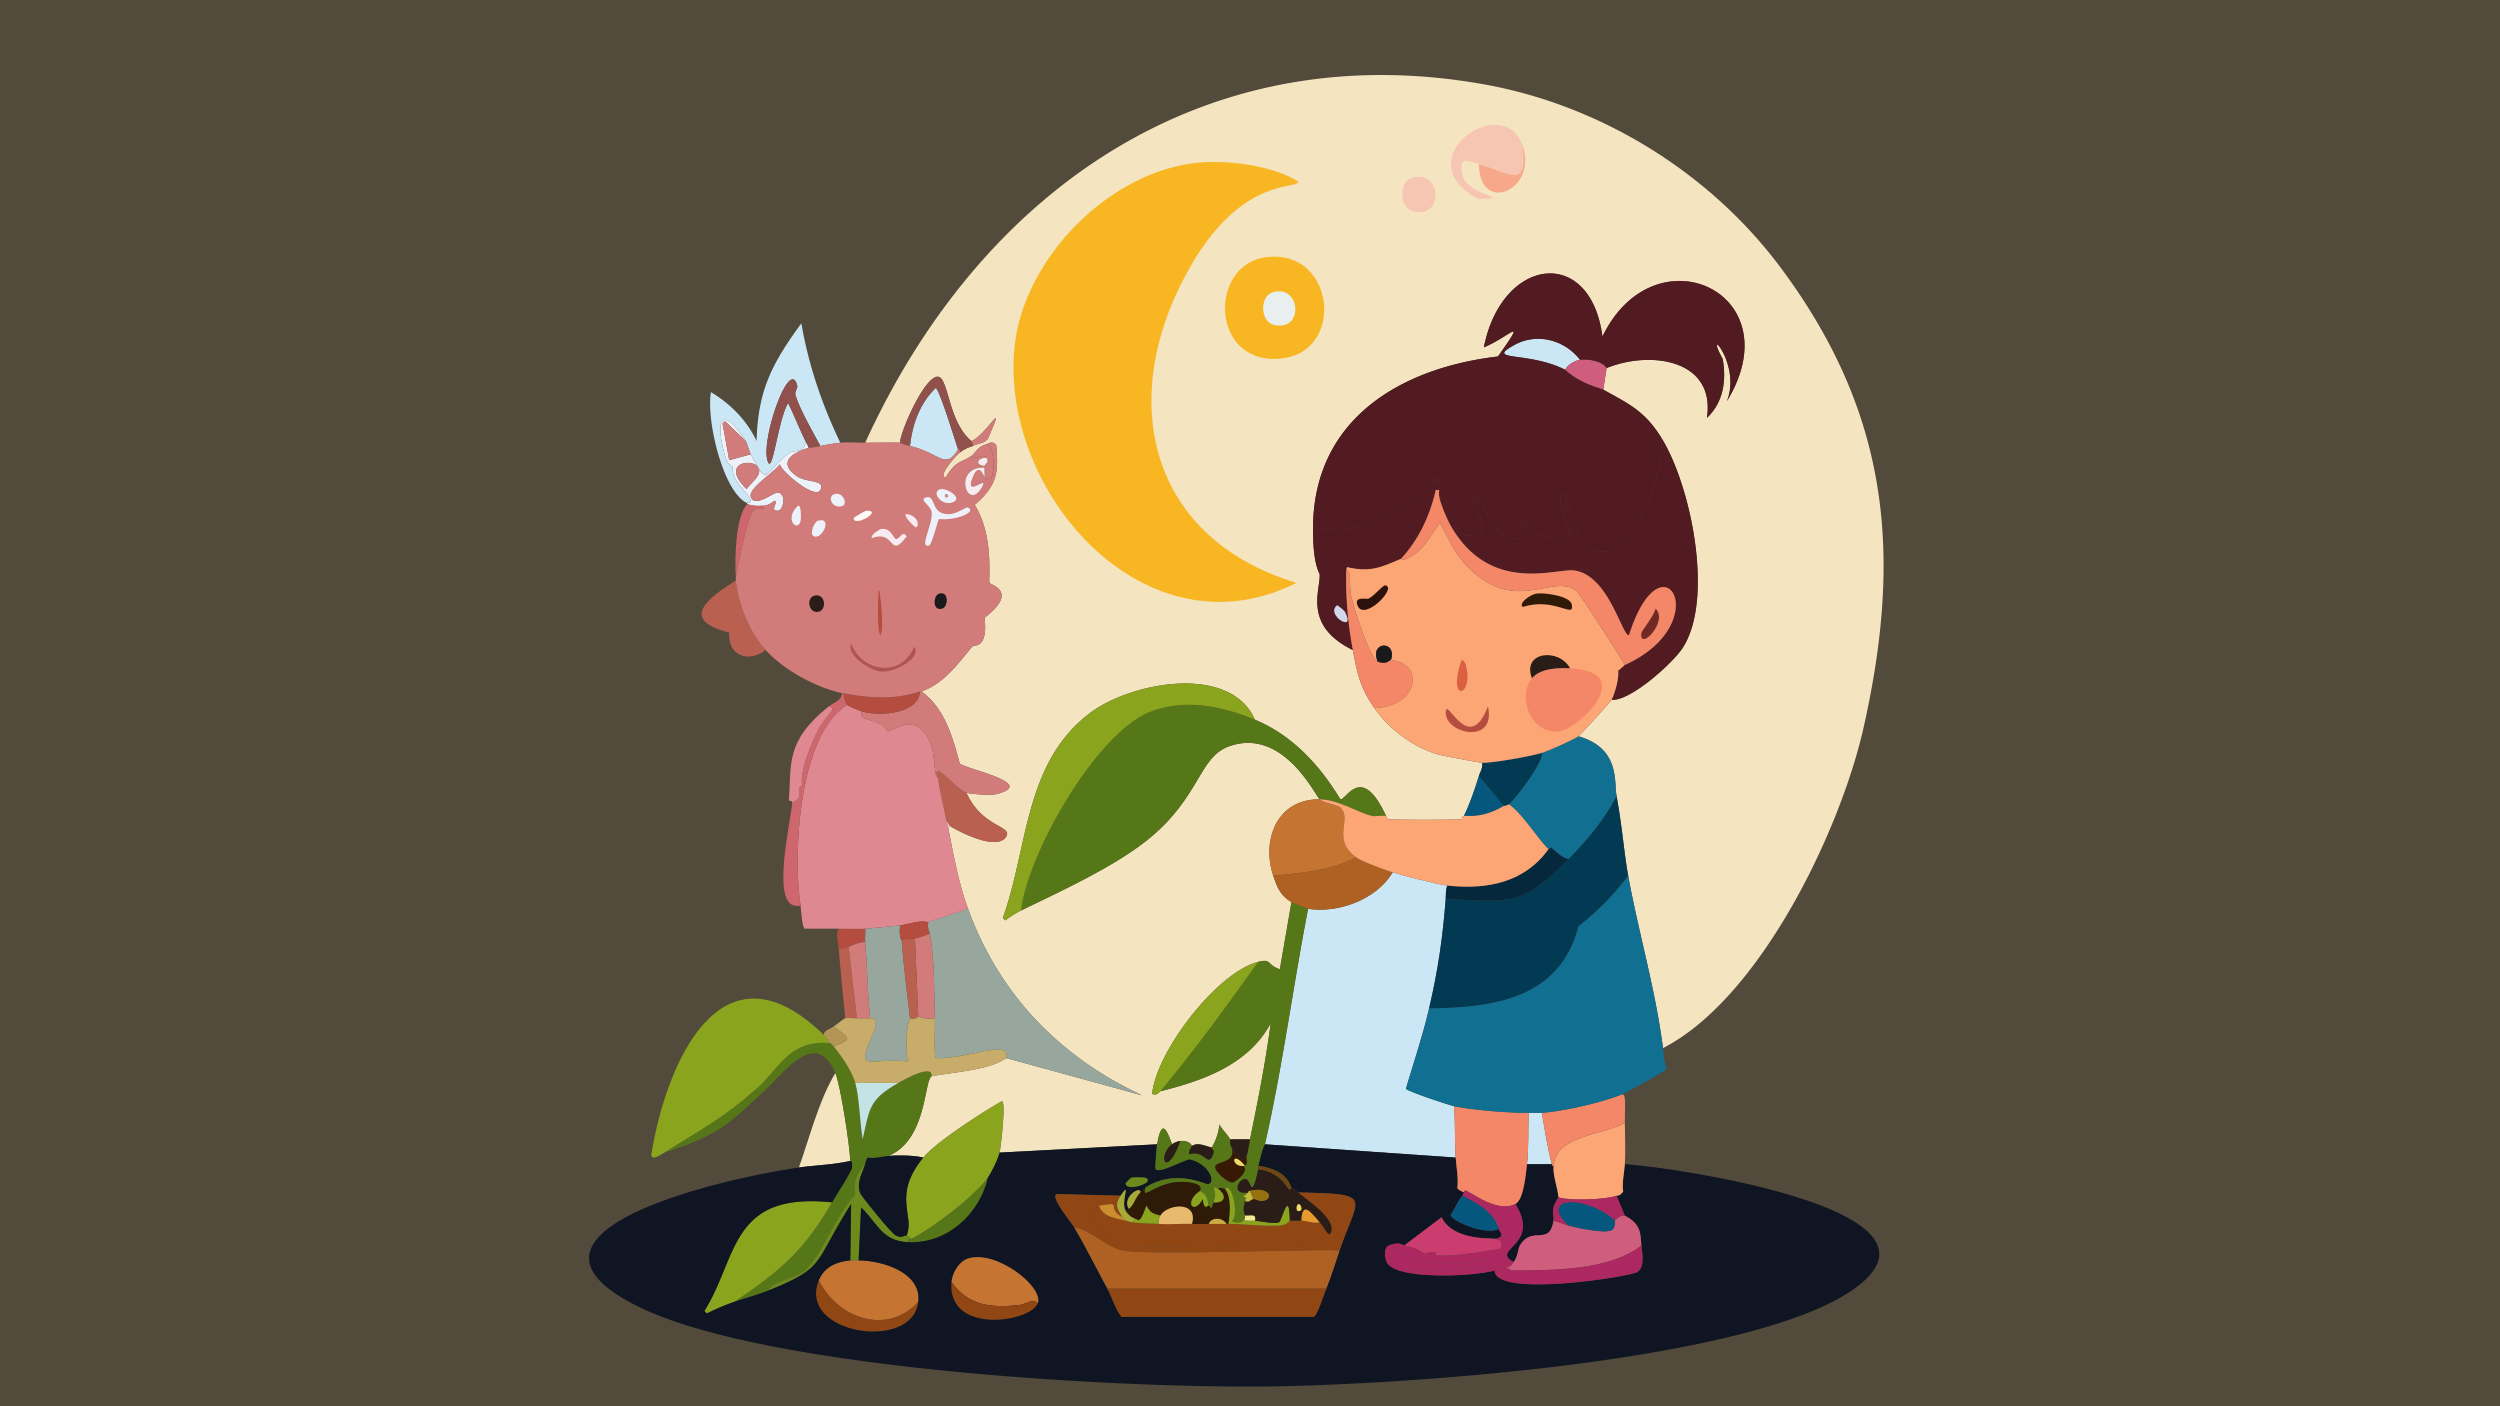 <svg xmlns="http://www.w3.org/2000/svg" xmlns:xlink="http://www.w3.org/1999/xlink" width="1920" height="1080" viewBox="0 0 1920 1080">
  <rect x="0" y="0" width="1920" height="1080" fill="#333333" stroke="none"/>
  <defs>
    <clipPath id="clip-path">
      <rect id="長方形_1571" data-name="長方形 1571" width="1920" height="1080" transform="translate(15525 -15447)" fill="#fff" stroke="#707070" stroke-width="1"/>
    </clipPath>
    <clipPath id="clip-path-2">
      <rect id="長方形_1570" data-name="長方形 1570" width="1304" height="1304" transform="translate(0.183 0.183)" fill="none"/>
    </clipPath>
  </defs>
  <g id="hero" transform="translate(-15525 15447)" clip-path="url(#clip-path)">
    <g id="グループ_423" data-name="グループ 423" transform="translate(15832.817 -15559.184)">
      <rect id="長方形_1568" data-name="長方形 1568" width="1304" height="1304" transform="translate(0.183 0.184)" fill="#97a79d"/>
      <rect id="長方形_1569" data-name="長方形 1569" width="1920" height="1304" transform="translate(-307.817 0.184)" fill="#524a3a"/>
      <g id="グループ_422" data-name="グループ 422" transform="translate(0 0.001)">
        <g id="グループ_421" data-name="グループ 421" clip-path="url(#clip-path-2)">
          <path id="パス_596" data-name="パス 596" d="M1040.8,951.144c-5.62-44.512-18.687-88.368-26.75-132.474-3.107-17-4.672-38.393-8.916-61.142-1.981-10.62,2.857-36.753-29.3-45.857,1.931-1.4,24.6-26.346,25.476-28.023,14.287,1.271,47.132-28.19,54.773-40.125,24.062-37.586,6.233-124.539-16.559-161.135-12.689-20.374-24.429-25.793-44.583-36.94l2.548-16.559c33.552-13.708,83.761-6.729,77.065,38.214,12.606-11.878,15.046-28.575,12.1-45.22-15.359-28.052,14.841,3.668,3.184,32.481,51.141-83.586-55.563-132.379-95.535-49.678-9.233-70.332-77.395-61.221-91.076,8.28,19.906-8.205,33.989-25.743,10.827,7.006-74.815,8.752-141.427,48.153-142.028,131.2-.212,29.369,4.968,34.454,5.095,36.3.8,11.637-13.193,39.06,25.476,57.958,3.547,18.755,5.5,28.608,16.559,44.582,11.112,16.053,30.067,30.213,49.041,35.667,3.262.937,32.039,6.317,33.756,6.368.654,3.794-1.495,6.837-2.548,10.191-3.278,10.442-6.688,20.7-11.464,30.571-2.029.249-.874,2.448-1.911,2.548-5.976.576-51.25.584-56.047,0-1.014-.123-1.753-2.523-1.91-2.548-18.832-40.865-30.472-12.082-35.03-12.738-15.951-26.315-36.847-49.139-65.6-61.142-19.089-43.266-95.309-28.894-126.743-5.1-50.542,38.267-47.3,102.722-66.874,157.314l1.91,1.91a78.993,78.993,0,0,1,12.1-7.643c29.856-14.452,70.5-33.162,96.172-53.5,41.422-32.818,39.861-64.182,63.69-72.606,41.38-14.63,66.112,37.868,69.421,40.762-33.105-.276-44.717,31.614-35.666,58.595,2.962,8.827,5.307,15.121,14.012,20.381l-8.917,51.589c-10.669-3.846-6.15-8.315-16.559-5.733-31.367,7.784-78.083,68.26-81.523,101.267,3.1,2.234,6.047-1.83,6.369-1.911,33.127-8.24,67.627-20.491,84.707-52.225-3.968,29.918-9.807,59.633-15.923,89.165H708.336c-2.289-4.162-5.994-7.317-8.28-11.464-.539,9.446-5.461,16.937-5.732,17.833-4.651-1.1-10.771-4.365-15.285-1.274-1.506-3.4-5.688-4.122-8.917-3.821a15.012,15.012,0,0,0-6.369,2.548c-5.742-16.51-8.6-15.688-11.464,0l-121.011,6.369c1.045-4.475,4.962-38.511,1.911-39.488-15.168,8.445-51.108,31.781-60.506,43.309-7.082-1.759-19.539-1.924-26.75-1.274,29.615-12.282,27.236-57.615,33.119-61.142,16.8-3.228,44.845-4.754,57.321-14.011l104.451,28.66c-63.14-29.3-109.9-77.478-133.748-143.3-7.639-21.081-10.95-40.676-15.285-62.416l1.274-1.274c7.858,5.005,36.478,19.508,43.309,8.28,5.165-8.489-18.5-6.735-30.572-33.756,3.3,1.082,18.555,2.161,22.292,1.274,33.642-7.989-20.942-18.94-27.387-23.565-5.479-20.362-11.37-42.229-29.3-55.41,17.554-6.445,27.651-21.127,38.851-34.392,1.53-1.814,12.139,2.237,9.553-22.292,26.547-20.362,4.53-25.08,3.822-26.749-1.207-2.843,3.712-35.584-11.465-59.868,17.014-14.873,18.525-24.1,16.559-45.857-3.174-3.983-5.872-1.066-7.642-.636-6.646,1.613-8.334,6.8-11.465,8.916-7.893,5.341-11.839,3.362-19.743,16.56-6.533-.884,8.076-17,10.827-19.108a26.8,26.8,0,0,1,10.19-5.095c3.617-2.278,8.749-1.611,11.465-5.732,14.8-33.9-.724-2.919-12.738,1.91-15.852-13.507-17.183-40.376-22.928-47.767-8.855-11.394-31.6,39.54-31.845,49.041-1.322-.2-20.751.023-26.75,0C515.525,294.388,687,172.025,903.864,211.07c89.34,16.085,173.088,67.831,227.372,140.754,82.859,111.309,93.78,218.87,63.69,352.841-17.856,79.5-79.445,208.122-154.129,246.479" transform="translate(-71.439 -34.012)" fill="#f4e4c0"/>
          <path id="パス_597" data-name="パス 597" d="M394.968,1123.768c3.963,9.224,11.15,56.3,11.464,67.512-12.949,3.04-26.408,3.194-39.488,5.094,8.6-24.106,15.238-51.257,28.024-72.606" transform="translate(-61.234 -187.529)" fill="#f4e4c0"/>
          <path id="パス_598" data-name="パス 598" d="M708.858,284.312c22.209-1.7,55.433,2.607,74.517,14.649.092,6.52-40.778-4.46-80.249,61.142-59.551,98.974-39.09,211.268,78.975,247.116C666.515,665.463,554.572,538.227,565.556,426.34c6.749-68.757,74.108-136.73,143.3-142.028" transform="translate(-94.252 -47.386)" fill="#f7b622"/>
          <path id="パス_599" data-name="パス 599" d="M516.735,972.4c23.852,65.824,70.608,114,133.748,143.3l-104.451-28.66c3.861-15.314-31.115,1.408-54.137,0-1.311-.935-.522-26.351-.637-30.571-.546-20.051-.217-45.469-3.821-64.964-.15-.806-2.054-2.951-1.274-8.917l30.571-10.19" transform="translate(-81.097 -162.27)" fill="#97a79d"/>
          <path id="パス_600" data-name="パス 600" d="M792.348,371.475c51.412-5.509,59.533,70.879,12.738,77.7-56.6,8.253-59.339-72.709-12.738-77.7" transform="translate(-126.791 -61.943)" fill="#f7b622"/>
          <path id="パス_601" data-name="パス 601" d="M1022.632,264.593c5.98,37.034-11.571,20.983-33.118,15.285-8.543-2.258-16.01-7.2-12.739,8.28,3.567,16.872,42.653,17.841,12.1,18.471-56.5-30.353,18.308-82.6,33.756-42.036" transform="translate(-161.547 -41.68)" fill="#f6c6b2"/>
          <path id="パス_602" data-name="パス 602" d="M931.7,298.048c20.027-4.531,22.656,24.7,6.369,26.75-17.95,2.257-19.292-23.827-6.369-26.75" transform="translate(-154.046 -49.658)" fill="#f6c6b2"/>
          <path id="パス_603" data-name="パス 603" d="M993.807,282.85c21.549,5.7,39.1,21.748,33.118-15.285,13.4,35.176-32.869,54.876-33.118,15.285" transform="translate(-165.841 -44.651)" fill="#f7a88b"/>
          <path id="パス_604" data-name="パス 604" d="M936.693,948.957c-1.483,3.443-.995,6.667-1.274,10.19-2.412,30.421-5.822,54.3-12.738,84.071-4.876,20.987-11.721,41.17-17.833,61.779.737,1.821,32.817,12.5,36.94,13.375,1.19,13.027.29,26.516,1.274,39.488l-146.487-10.19c13.564-59.569,21.5-120.894,33.119-180.879,22.955,3.7,52.892-7.207,64.963-28.024,8.5,2.705,35.035,9.433,42.035,10.191" transform="translate(-132.928 -156.657)" fill="#cbe7f5"/>
          <path id="パス_605" data-name="パス 605" d="M506.323,539.448c-9.87,16.452-13.675,2.8-36.94-2.547,1.7-16.47,7.54-32.948,19.743-44.583,2.776.6,15.172,41.308,17.2,47.13" transform="translate(-78.328 -82.156)" fill="#cbe7f5"/>
          <path id="パス_606" data-name="パス 606" d="M1049.611,1160.459c2.157,13.267,4.193,26.464,7.643,39.488h-19.107c1.364-11.972.833-27.23,1.274-39.488,2.948-.042,9.682.033,10.19,0" transform="translate(-173.24 -193.65)" fill="#cbe7f5"/>
          <path id="パス_607" data-name="パス 607" d="M454.833,987.693c-.9,10.212,1.233,10.889,1.274,11.464,1.623,23.068,6.268,56.853,6.369,59.868.057,1.717-4.259,5.639-1.911,33.119-32.2-2.913-40.6,10.2-24.839-24.84v-6.368a3.779,3.779,0,0,0-3.822-1.911c-2.025-19.228-2.261-39.186-3.822-58.594-.27-3.357.189-6.819,0-10.19,4.045-.205,21.953-1.961,26.75-2.548" transform="translate(-71.422 -164.822)" fill="#97a79d"/>
          <path id="パス_608" data-name="パス 608" d="M1075.4,463.1c-4.221.6-9.411,3.718-11.464,7.643-28.365-14.431-62.564-6.114-38.852-19.107,17.231-9.442,38.331-3.971,50.316,11.464" transform="translate(-169.734 -74.59)" fill="#cbe7f5"/>
          <path id="パス_609" data-name="パス 609" d="M803.3,403.557c20.918-4.583,22.7,30.661,0,25.476-11.054-2.525-11.3-23,0-25.476" transform="translate(-132.652 -67.276)" fill="#e8efee"/>
          <path id="パス_610" data-name="パス 610" d="M381.2,1096.194c1.173,1.3,2.433,2.409,2.548,2.548,6.078,7.37,13.943,18.863,16.559,28.023,3.223,11.286,3.48,30.961,5.732,43.309,5.328-24.615,5.322-30.706,27.386-43.309,6.644-3.795,26.542-14.611,25.476-5.094-5.884,3.527-3.5,48.859-33.118,61.142-5.237.472-10.495,2.275-15.923,1.273-1.634,2.011-1.722,4.9-1.91,5.1-5.844,6.086-9.592,13.891-7.643,23.566-13.473,12.533-26.912,49.467-40.124,59.231-6.866,5.074-25.451,8.228-26.113,14.011-8.719,3.544-17.879,5.877-26.749,8.917,35.374-23.689,53.657-39.377,75.154-76.428,5.067-8.734,10.93-16.952,15.285-26.113.68-6.533-1.266-5.439-1.274-5.733-.314-11.214-7.5-58.286-11.464-67.511-15.218-35.418-40.047.712-54.773,14.012-4.893.544-3.835,5.226-6.369-1.274,17.895-15.7,25.605-38.652,57.321-35.666" transform="translate(-51.283 -182.884)" fill="#567718"/>
          <path id="パス_611" data-name="パス 611" d="M363.343,1083.025c1.8,1.745,3.4,4.479,5.1,6.369-31.715-2.987-39.427,19.962-57.321,35.666-26.353,23.128-41.382,30.274-70.059,48.4-1.445.472-9.491,6.993-10.19,1.911,11-69.3,53.038-169.422,132.474-92.35" transform="translate(-38.526 -176.084)" fill="#8ba41e"/>
          <path id="パス_612" data-name="パス 612" d="M319.529,1140.331c-26.313,23.764-31.273,32.4-76.428,47.131,28.676-18.13,43.707-25.277,70.058-48.4,2.535,6.5,1.477,1.818,6.369,1.274" transform="translate(-40.567 -190.081)" fill="#567718"/>
          <path id="パス_613" data-name="パス 613" d="M377.877,1242.848c-21.5,37.052-39.78,52.739-75.154,76.428a173.075,173.075,0,0,0-21.018,8.917l-1.91-1.911c26-41.238,19.436-91.624,98.082-83.433" transform="translate(-46.691 -207.253)" fill="#8ba41e"/>
          <path id="パス_614" data-name="パス 614" d="M409.493,1296.519a60.873,60.873,0,0,1,6.369,0c18.366.179,48.438,9.275,45.856,31.844-23.955,26.093-61.883,12.825-76.428-16.559,4.227-10.421,13.823-14.261,24.2-15.285" transform="translate(-64.295 -216.341)" fill="#c67432"/>
          <path id="パス_615" data-name="パス 615" d="M461.3,1331.444c-4.422,38.665-93.225,24.856-76.428-16.559,14.545,29.384,52.473,42.651,76.428,16.559" transform="translate(-63.873 -219.422)" fill="#904714"/>
          <path id="パス_616" data-name="パス 616" d="M413.3,1207.859c-2.672,7.944-6.791,13.839-3.821,22.291.742,2.114,23.742,30.715,27.386,32.482,5.039,2.443,5.258-.125,8.28,0,.23.01,3.6,1.82,3.822,2.548-.757.379-3.088-1.046-2.548,2.548-20.315-.912-23.291-14.117-36.3-26.75l-1.911,40.761a60.758,60.758,0,0,0-6.368,0l.636-43.309c-29.369,46.116-18.812,48.256-63.053,66.238.661-5.784,19.247-8.939,26.113-14.011,13.212-9.764,26.652-46.7,40.124-59.232-1.949-9.674,1.8-17.479,7.643-23.565" transform="translate(-56.641 -201.562)" fill="#6d8b1c"/>
          <path id="パス_617" data-name="パス 617" d="M537.582,1189.248c-1.171,5.019-5.879,14.614-8.917,19.107-9.414,13.928-42.941,39.305-58.595,47.131-.222-.727-3.592-2.539-3.821-2.548,6.468-15.6-11.4-30.263,12.738-59.868,9.4-11.528,45.338-34.865,60.5-43.309,3.052.977-.866,35.012-1.91,39.488" transform="translate(-77.742 -191.867)" fill="#8ba41e"/>
          <path id="パス_618" data-name="パス 618" d="M467.838,1269.769c-.54-3.593,1.79-2.169,2.548-2.548,15.653-7.825,49.179-33.2,58.595-47.13-6.516,28.187-31.383,51.015-61.142,49.678" transform="translate(-78.057 -203.603)" fill="#567718"/>
          <path id="パス_619" data-name="パス 619" d="M452.046,1132.941c-22.064,12.6-22.059,18.694-27.386,43.31-2.253-12.349-2.509-32.024-5.732-43.31Z" transform="translate(-69.908 -189.06)" fill="#c3e3e5"/>
          <path id="パス_620" data-name="パス 620" d="M471.712,1201.419c-24.134,29.605-6.27,44.265-12.738,59.868-3.023-.126-3.242,2.443-8.28,0-3.646-1.767-26.644-30.368-27.387-32.482-2.968-8.452,1.15-14.348,3.822-22.291.189-.2.277-3.084,1.911-5.1,5.428,1,10.686-.8,15.922-1.274,7.211-.65,19.668-.486,26.75,1.274" transform="translate(-70.467 -200.216)" fill="#0f1522"/>
          <path id="パス_621" data-name="パス 621" d="M609.807,1189.512c-.359,1.962-1.558,17.589-1.274,18.47,1.546,4.8,17.279-4.461,26.113-7.007,15.559,3.494,20.859,18.769,14.012,19.107-2.469.122-24.566-11.926-47.768,2.548-1.991,1.242-2.325,2.292-3.821,3.822.27-5.708-14.832,3.977-8.917,12.738-.114.086.4,1.744-2.548,1.274-4.044-7.117,4.737-23.876-3.821-11.464l-49.041-1.274c-5.347,2.06,11.13,21.639,13.375,25.476,9.044,15.457,16.98,31.4,25.476,47.13,3.8,7.047,5.829,15.13,10.827,21.655H730.18c2.6-.991,8.02-17.907,9.554-21.655,3.875-9.466,6.875-19.6,10.191-29.3,14.527-42.486,27.023-43.141-31.845-44.583a46.937,46.937,0,0,0-5.095-3.822c-1.227-1.016-2.262-13.4-25.476-16.559,3.947-16.841,4.9-15.714,5.1-16.559l146.486,10.19c.6,7.861,2.192,15.593,1.274,23.566,1.294,1.719,3.3,2.238,5.1,3.184a10.72,10.72,0,0,1-1.274,2.548c-3.881,4.705-5.367,9.844-8.917,14.649.447,4.826,27.243,16.126,36.941,10.827.72,2.435,5.368,5.94-2.548,7.642-2.462-.782-32.329,1.86-41.4-16.559l-28.66,21.655c-.782-.121-2.672-2.086-7.642-1.274-6.561,1.072-8.41,4.3-6.369,12.738,3.847,15.907,69.963,12.2,83.433,7.643-.134,21.451,104.071,4.821,109.547,1.274,5.907-3.827,3.826-14.094,3.184-20.381-.889-8.709.165-16.193-12.738-22.928-3.185-7.642-3.185-7.642-6.369-15.285.454-.175,2.245.6,5.1-3.184-1.019-7.092.838-14.133,1.274-21.018,31.3,1.588,268.7,34.84,172.6,98.082-82.379,54.213-344.959,71.367-447.1,72.606-113.235,1.375-384.834-13.11-482.768-61.141-113.552-55.692,55.6-97.216,122.921-107,13.079-1.9,26.538-2.054,39.488-5.1.008.294,1.954-.8,1.274,5.733-4.356,9.161-10.218,17.379-15.285,26.113-78.647-8.191-72.085,42.2-98.082,83.433l1.91,1.91a173.069,173.069,0,0,1,21.018-8.916c8.87-3.04,18.03-5.373,26.749-8.917,44.241-17.98,33.683-20.122,63.053-66.237l-.637,43.308c-10.379,1.025-19.975,4.865-24.2,15.286-16.8,41.416,72.005,55.225,76.428,16.559,2.582-22.571-27.489-31.666-45.856-31.845l1.91-40.761c13.012,12.632,15.988,25.837,36.3,26.749,29.759,1.337,54.626-21.491,61.142-49.678,3.037-4.494,7.746-14.088,8.916-19.107l121.011-6.369" transform="translate(-28.957 -198.5)" fill="#0f1522"/>
          <path id="パス_622" data-name="パス 622" d="M573.844,1329.145c-3.047-4.708-9.965.859-14.649,1.274-21.857,1.936-38.3.636-51.589-17.833.547-6.713,5.667-15.533,12.1-17.833,21.754-7.775,59.439,21.9,54.137,34.392" transform="translate(-84.707 -215.848)" fill="#c67432"/>
          <path id="パス_623" data-name="パス 623" d="M573.819,1332.973c-6.22,14.656-69.537,23.919-66.238-16.559,13.285,18.469,29.732,19.769,51.589,17.833,4.684-.415,11.6-5.982,14.649-1.274" transform="translate(-84.682 -219.677)" fill="#904714"/>
          <path id="パス_624" data-name="パス 624" d="M672.6,1220.054a70.853,70.853,0,0,1,10.19,0c10.38,3.236-14.507,11.857-14.648,4.458a35.334,35.334,0,0,1,4.458-4.458" transform="translate(-111.497 -203.566)" fill="#6d8b1c"/>
          <path id="パス_625" data-name="パス 625" d="M679.844,1233.508c-4.122,4.215-5.005,9.825-8.917,12.738-5.914-8.76,9.188-18.447,8.917-12.738" transform="translate(-111.731 -205.556)" fill="#a7aa35"/>
          <path id="パス_626" data-name="パス 626" d="M1054.185,1207.859c.173.654-.117,1.408,1.274,1.274-.562,7.707,3.114,16.442,3.822,24.2-7.05,10.356-3.123,13.315-3.822,17.833-3.06,19.808-16.122,3.834-25.476,18.47-2.138,3.346-1.47,8.235-5.1,13.375-18.737-10.1,21.415-12.3,1.274-44.583,6.512-3.3,8.124-23.61,8.917-30.571Z" transform="translate(-170.172 -201.562)" fill="#0f1522"/>
          <path id="パス_627" data-name="パス 627" d="M751.426,795.815c28.753,12,49.649,34.827,65.6,61.142,4.557.656,16.2-28.127,35.03,12.738-3.277-.5-8.1.6-10.827,0-10-2.218-26.035-12.62-40.125-12.738-3.309-2.893-28.041-55.391-69.421-40.762-23.829,8.425-22.268,39.788-63.69,72.606-25.67,20.337-66.316,39.047-96.172,53.5,5.091-43.752,57.746-137,99.993-152.856,26.125-9.8,54.5-4.112,79.612,6.369" transform="translate(-95.422 -130.895)" fill="#567718"/>
          <path id="パス_628" data-name="パス 628" d="M748.62,792.534c-25.108-10.482-53.487-16.173-79.612-6.369-42.248,15.853-94.9,109.1-99.993,152.856a78.969,78.969,0,0,0-12.1,7.642l-1.91-1.91c19.571-54.592,16.333-119.047,66.874-157.314,31.434-23.8,107.654-38.171,126.742,5.1" transform="translate(-92.616 -127.613)" fill="#8ba41e"/>
          <path id="パス_629" data-name="パス 629" d="M811.2,971.382c-11.624,59.985-19.554,121.31-33.118,180.879-.193.845-1.148-.281-5.1,16.559-.174.742.165,1.792,0,2.548-5.463,25.064-5.241,8.53-9.553,7.642-5.544-1.141-11.848,12.681,1.91,10.191-.223.109-2.8,2.355-3.821,3.184,4.161,1.451,1.577,1.109,1.273,3.184-.758,5.192-2.006,5.945,0,11.464a23.419,23.419,0,0,1,0,2.548c-.811-.048-1.344,4.7-10.19,1.91,5.108-4.084,1.291-21.2-1.274-24.2-3.2-3.738-3.639-.572-3.822-.636-5.76-2.036-4.846-.05-5.1,0-1.141.228-2.216-2.682-3.821-.637,2.086,4.057,1.23,6.835,0,10.827-2.571,8.343-1.33,3.413-3.822,2.548-.961-9.5-4.852-9.681-6.369-11.464-.387-.454,3.42-4.68-8.28-6.369-24.657-3.56-37.407,16.346-33.756,3.822,23.2-14.474,45.3-2.425,47.767-2.547,6.847-.338,1.547-15.613-14.011-19.107-8.834,2.546-24.567,11.8-26.113,7.006-.284-.881.915-16.508,1.274-18.47,2.869-15.688,5.722-16.51,11.464,0-11.612,8.788-4.7,27.549,6.369-2.547,3.229-.3,7.411.421,8.917,3.821-.482.33-3.384,5.711-1.911,6.369,11.9-3.912,14.207,11.648,18.47-.636.838-2.417-1.508-3.684-1.274-4.458.271-.9,5.193-8.387,5.732-17.834,2.286,4.146,5.991,7.3,8.28,11.465.4.722-.861,2.879,1.274,6.369,3.617,12.236-12.154,10.126-12.738,14.648-.48,3.72,9.408,12.274,13.374,12.1,1.68-.073,13.354-8.631,8.28-12.738.539-.063,1.118.128,1.273,0,2.626-2.161.582-5.192,1.274-7.643,1.288-4.565,1.621-8.266,2.548-12.738,6.116-29.532,11.955-59.249,15.923-89.166-17.08,31.735-51.58,43.987-84.707,52.226,26.636-31.949,50.936-65.528,75.154-99.356,10.409-2.583,5.89,1.887,16.559,5.732l8.917-51.589c1.241.751,12.06,4.986,12.738,5.1" transform="translate(-114.434 -161.25)" fill="#567718"/>
          <path id="パス_630" data-name="パス 630" d="M774.13,1021.329c-24.217,33.828-48.517,67.407-75.154,99.356-.322.08-3.267,4.144-6.369,1.91,3.44-33.007,50.156-93.483,81.523-101.266" transform="translate(-115.579 -170.435)" fill="#8ba41e"/>
          <path id="パス_631" data-name="パス 631" d="M779.75,1184.925c-.927,4.472-1.26,8.173-2.549,12.738-3.094,6.886-8.539-1.589-11.464-6.369-2.135-3.49-.876-5.646-1.274-6.369Z" transform="translate(-127.567 -197.735)" fill="#2a1d17"/>
          <path id="パス_632" data-name="パス 632" d="M795.257,1283.792c9.753-.038,19.557-.648,29.3,0-3.317,9.7-6.316,19.831-10.191,29.3H646.223c-8.5-15.733-16.432-31.674-25.476-47.131,12.666,1.52,23.837,15.107,37.577,17.833,16.976,3.367,108.188.114,136.933,0" transform="translate(-103.587 -211.257)" fill="#af6124"/>
          <path id="パス_633" data-name="パス 633" d="M819.467,1322.529c-1.534,3.747-6.957,20.664-9.554,21.654H662.154c-5-6.524-7.023-14.608-10.828-21.654Z" transform="translate(-108.69 -220.698)" fill="#904714"/>
          <path id="パス_634" data-name="パス 634" d="M827.367,1278.434c-9.741-.648-19.544-.038-29.3,0l3.185-3.822c-30.645-1.978-118.545,2.648-135.022,0-11.521-1.851-40.193-19.734-23.566-30.571,2.654,8.615,12.933,9.813,20.381,11.464,1.79.4,3.285,1,5.1,1.274,6.283.95,14,.838,20.381,1.274,8.409.575,17.035-.328,25.476,0,4.232.165,8.5-.082,12.738,0,4.9.095,9.206,0,14.011,0h1.274c12.851-.018,25.808,1.9,38.851,1.274,6.583-.318,7.825-3.786,8.28-3.822s6.8,0,8.916,0c4.125,0,9.511,2.61,14.012,1.274,4.324,4.712,7.2,13.229,8.916,7.006,2.868-10.423-19.378-24.509-25.475-29.934,58.868,1.442,46.372,2.1,31.845,44.583" transform="translate(-106.4 -205.899)" fill="#904714"/>
          <path id="パス_635" data-name="パス 635" d="M653.522,1236.654c-5.141,7.456-2.041,10.095,1.274,16.559-13.786-8.293,2.18-12.151-17.833-8.916-16.628,10.837,12.044,28.72,23.565,30.571,16.478,2.647,104.377-1.979,135.022,0l-3.184,3.822c-28.745.114-119.957,3.367-136.933,0-13.739-2.726-24.91-16.314-37.576-17.833-2.245-3.837-18.722-23.416-13.375-25.476l49.041,1.274" transform="translate(-100.695 -206.154)" fill="#904714"/>
          <path id="パス_636" data-name="パス 636" d="M661.514,1254.771c.233.141,2.509,1.962,2.548,2.548-7.449-1.651-17.727-2.85-20.381-11.465,20.013-3.234,4.046.624,17.833,8.917" transform="translate(-107.414 -207.712)" fill="#cc8d2f"/>
          <path id="パス_637" data-name="パス 637" d="M758.6,1262.086c-4.806,0-9.111.1-14.011,0,2.356-5.782,11.006-5.058,14.011,0" transform="translate(-124.253 -209.932)" fill="#ceac45"/>
          <path id="パス_638" data-name="パス 638" d="M744.122,1192.055c-.234.775,2.112,2.041,1.274,4.458-4.262,12.285-6.568-3.275-18.47.637-1.473-.657,1.429-6.039,1.911-6.369,4.515-3.092,10.635.171,15.285,1.274" transform="translate(-121.236 -198.496)" fill="#2a1d17"/>
          <path id="パス_639" data-name="パス 639" d="M716.119,1186.454c-11.07,30.1-17.981,11.336-6.369,2.548a14.988,14.988,0,0,1,6.369-2.548" transform="translate(-117.436 -197.99)" fill="#2a1d17"/>
          <path id="パス_640" data-name="パス 640" d="M725.465,1230.959c-13,8.784-5.15,19.2,1.91,6.369,1.179,9.242,3.631,4.808,4.459,5.095,2.491.865,1.251,5.8,3.822-2.547,8.521.846,10.53-4.952,3.821-10.191.25-.05-.665-2.036,5.1,0,4.943,5.886,3.925,18.794,2.548,26.75h-1.274c-3.005-5.058-11.655-5.782-14.011,0-4.239-.082-8.506.164-12.738,0,5.062-18.207-19.394-15.1-24.2-6.369-6.323-1.75-7.3-1.792-10.827-7.643-5.367,16.022-6.611,10-8.279,10.191a14.1,14.1,0,0,1-7.643-6.369c2.951.47,2.434-1.189,2.548-1.274,3.911-2.913,4.794-8.523,8.916-12.738,1.5-1.53,1.83-2.579,3.822-3.822-3.651,12.524,9.1-7.38,33.756-3.822,11.7,1.69,7.893,5.915,8.279,6.369" transform="translate(-111.496 -204.282)" fill="#2e1a06"/>
          <path id="パス_641" data-name="パス 641" d="M666.831,1247.482a14.109,14.109,0,0,0,7.643,6.37,10.461,10.461,0,0,0-2.548,2.547c-1.81-.273-3.307-.876-5.1-1.273-.039-.586-2.314-2.408-2.548-2.548-3.315-6.464-6.415-9.1-1.274-16.559,8.559-12.414-.222,4.345,3.821,11.463" transform="translate(-110.184 -205.519)" fill="#a7aa35"/>
          <path id="パス_642" data-name="パス 642" d="M774.906,1198.939c-.691,2.45,1.352,5.482-1.274,7.643-10.785-13.124-10.873,1.131-1.274,0,5.074,4.106-6.6,12.665-8.28,12.738-3.967.172-13.855-8.381-13.375-12.1.584-4.522,16.355-2.413,12.738-14.649,2.924,4.78,8.369,13.255,11.464,6.369" transform="translate(-125.271 -199.01)" fill="#381904"/>
          <path id="パス_643" data-name="パス 643" d="M775.166,1253.483c.486.029-4.409,1.527,7.643,1.274.925-.02,14.631,2.874,18.469,1.274,2.2-.92,7.767-27,8.28-1.274-.454.036-1.7,3.5-8.28,3.822-13.043.631-26-1.292-38.85-1.274,1.376-7.957,2.4-20.864-2.548-26.75.182.065.626-3.1,3.822.637,2.564,3,6.381,20.117,1.274,24.2,8.846,2.787,9.379-1.959,10.19-1.91" transform="translate(-126.805 -205.151)" fill="#8ba41e"/>
          <path id="パス_644" data-name="パス 644" d="M741.917,1243.787c-.827-.287-3.279,4.147-4.458-5.1-7.062,12.828-14.914,2.415-1.911-6.368,1.518,1.783,5.409,1.96,6.369,11.464" transform="translate(-121.579 -205.644)" fill="#8ba41e"/>
          <path id="パス_645" data-name="パス 645" d="M753,1230.519c6.709,5.239,4.7,11.037-3.822,10.191,1.231-3.992,2.087-6.772,0-10.827,1.6-2.045,2.681.865,3.822.636" transform="translate(-125.019 -205.115)" fill="#8ba41e"/>
          <path id="パス_646" data-name="パス 646" d="M776.568,1208.268c-.156.128-.735-.063-1.274,0-9.6,1.131-9.511-13.123,1.274,0" transform="translate(-128.206 -200.697)" fill="#f0dc68"/>
          <path id="パス_647" data-name="パス 647" d="M724.175,1260.232c-8.441-.328-17.067.575-25.476,0a8.851,8.851,0,0,1,1.274-6.369c4.808-8.733,29.264-11.838,24.2,6.369" transform="translate(-116.576 -208.078)" fill="#e9b96d"/>
          <path id="パス_648" data-name="パス 648" d="M695.915,1253.725a8.85,8.85,0,0,0-1.274,6.369c-6.378-.436-14.1-.325-20.381-1.274a10.449,10.449,0,0,1,2.548-2.548c1.67-.191,2.913,5.831,8.28-10.191,3.524,5.851,4.5,5.893,10.827,7.643" transform="translate(-112.517 -207.94)" fill="#8ba41e"/>
          <path id="パス_649" data-name="パス 649" d="M812.745,1226.458a46.849,46.849,0,0,1,5.1,3.821c6.1,5.425,28.343,19.511,25.475,29.934-1.712,6.223-4.592-2.294-8.916-7.006-5.727-6.241-13.426-17.745-14.012-1.274-2.115,0-8.472-.035-8.917,0-.513-25.723-6.075.354-8.28,1.274-3.838,1.6-17.545-1.294-18.47-1.274.927-5.3-2.15-3.682-7.642-3.822-2.007-5.519-.759-6.273,0-11.465,2.632,2.269,4.725-1.21,6.368-1.273,2.074-.081,4.89,2.274,8.28,1.273,7.867-2.32,3.2-10.972-10.827-7.642-1.773.421-1.193,1.234-1.274,1.274-13.759,2.49-7.455-11.331-1.911-10.191,4.312.887,4.091,17.421,9.553-7.642,21.7,2.784,23.043,21.2,25.476,14.011" transform="translate(-128.717 -202.327)" fill="#2a1d17"/>
          <path id="パス_650" data-name="パス 650" d="M815.925,1225.947c-2.434,7.186-3.775-11.227-25.476-14.011.165-.756-.174-1.805,0-2.548,23.215,3.161,24.25,15.543,25.476,16.559" transform="translate(-131.897 -201.817)" fill="#6d4815"/>
          <path id="パス_651" data-name="パス 651" d="M785.753,1259.052c-12.052.254-7.157-1.245-7.643-1.274a23.419,23.419,0,0,0,0-2.548c5.494.14,8.57-1.477,7.643,3.822" transform="translate(-129.75 -209.446)" fill="#f1e994"/>
          <path id="パス_652" data-name="パス 652" d="M784.341,1238.691c-1.644.064-3.737,3.542-6.369,1.274.3-2.075,2.888-1.733-1.274-3.184,1.017-.83,3.6-3.076,3.822-3.185.081-.039-.5-.853,1.274-1.274Z" transform="translate(-129.611 -205.644)" fill="#c2b83c"/>
          <path id="パス_653" data-name="パス 653" d="M844.224,1259.418c-4.5,1.336-9.888-1.271-14.011-1.274.586-16.472,8.285-4.967,14.011,1.274" transform="translate(-138.541 -208.538)" fill="#e79a2d"/>
          <path id="パス_654" data-name="パス 654" d="M785.362,1238.54l-2.548-6.369c14.025-3.33,18.695,5.322,10.827,7.643-3.389,1-6.206-1.355-8.28-1.274" transform="translate(-130.632 -205.493)" fill="#97710d"/>
          <path id="パス_655" data-name="パス 655" d="M827.541,1244.554c1.189.009,3.091,4.172,1.274,5.1-4.326,2.2-3.652-5.114-1.274-5.1" transform="translate(-137.782 -207.685)" fill="#f0dc68"/>
          <path id="パス_656" data-name="パス 656" d="M326.513,723.174c-13.209,10.213-29.333,4.286-28.024-13.375-38.648-9.817-16.664-26.367,5.1-40.124,1.826,18.5,10.315,39.591,22.928,53.5" transform="translate(-46.278 -111.753)" fill="#b96051"/>
          <path id="パス_657" data-name="パス 657" d="M411.281,1007.569c3.184,27.387,3.184,27.387,6.369,54.773-2.833.057-7.017-.422-8.917,0-1.895-17.812-3.551-35.655-5.1-53.5a66.383,66.383,0,0,0,7.643-1.274" transform="translate(-67.357 -168.139)" fill="#b96051"/>
          <path id="パス_658" data-name="パス 658" d="M423.779,990.751c.189,3.371-.27,6.833,0,10.19-7.446.675-11.471,3.429-12.738,3.822a66.415,66.415,0,0,1-7.643,1.274c-.477-5.5-2.449-10.99,0-15.285,6.732.063,13.67.341,20.381,0" transform="translate(-67.116 -165.332)" fill="#b54c40"/>
          <path id="パス_659" data-name="パス 659" d="M476.753,1073.058c.115,4.221-.674,29.635.636,30.571,23.023,1.408,58-15.314,54.137,0-12.476,9.259-40.518,10.784-57.321,14.012,1.065-9.517-18.832,1.3-25.476,5.094H415.611c-2.616-9.16-10.482-20.652-16.559-28.023,14.838-6.221,12.807-5.48,0-15.285.959-.627,7.712-6.1,8.917-6.369,1.9-.422,6.083.057,8.916,0,3.394-.067,6.795.047,10.191,0a3.777,3.777,0,0,1,3.821,1.91v6.369c-15.757,35.044-7.365,21.926,24.84,24.839-2.348-27.479,1.968-31.4,1.91-33.118,5.12.925,6.044-1.275,6.369-1.274.64,0,4.093,2.2,12.738,1.274" transform="translate(-66.592 -178.854)" fill="#c8ac69"/>
          <path id="パス_660" data-name="パス 660" d="M397.517,1096.243c-.115-.139-1.375-1.243-2.548-2.548-1.7-1.889-3.3-4.624-5.1-6.369-.38-3,5.065-4.684,7.643-6.368,12.807,9.805,14.838,9.064,0,15.285" transform="translate(-65.057 -180.385)" fill="#b49556"/>
          <path id="パス_661" data-name="パス 661" d="M516.738,862.061c12.073,27.021,35.736,25.267,30.571,33.756-6.831,11.228-35.45-3.274-43.308-8.28a31.485,31.485,0,0,1-2.548-3.822c-1.9-10.162-5.544-23.394-6.369-33.118-.109-1.282-3.6-4.816.637-5.1,6.09,3.657,15.274,14.678,21.017,16.559" transform="translate(-82.374 -141.094)" fill="#b96051"/>
          <path id="パス_662" data-name="パス 662" d="M514.982,531.345a5.566,5.566,0,0,1,1.274,3.822,26.792,26.792,0,0,0-10.191,5.1c.474-2.989-1.226-2.414-1.273-2.548-2.025-5.823-14.421-46.528-17.2-47.131-12.2,11.635-18.046,28.113-19.744,44.583-6.448-1.482-7.244-2.487-7.642-2.548.241-9.5,22.989-60.435,31.845-49.041,5.745,7.391,7.077,34.26,22.928,47.767" transform="translate(-76.797 -80.422)" fill="#90514c"/>
          <path id="パス_663" data-name="パス 663" d="M403.7,784.344c.988,1.085,9.543,4.539,11.464,5.1-3.858,8.707,14.4,4.351,19.744,15.285,3.219.813,21.768-16.865,32.482,8.28,4.927,11.565,2.607,27.551,6.368,27.386.826,9.725,4.47,22.957,6.369,33.118.542,2.9,1.1,4.236,1.274,5.1,4.336,21.74,7.646,41.336,15.285,62.416l-30.571,10.19c-7.4-1.634-14.608,1.687-21.655,2.548-4.8.586-22.705,2.343-26.75,2.548-6.711.341-13.649.063-20.381,0-8.7-.082-17.409.06-26.113,0-2.043-.9-2.708-14.742-3.184-17.833-6.053-39.224-1.382-131.061,35.666-154.129" transform="translate(-61.046 -130.888)" fill="#df8891"/>
          <path id="パス_664" data-name="パス 664" d="M401.5,782.553c-37.048,23.068-41.72,114.905-35.666,154.129-24.478,5.944-7.657-62.748-6.369-78.975,10.948-4.23.952-9.84,7.643-13.375-2.109-10.66,7.455-33.623,12.738-43.308,5.856-10.737,14.986-15.865,7.643-17.2,3.584-2.854,10.152-4.591,10.19-10.191.4.091.866-.084,1.274,0,.049,2.294,1.248,7.491,2.548,8.917" transform="translate(-58.845 -129.097)" fill="#cd676d"/>
          <path id="パス_665" data-name="パス 665" d="M360.318,859.754c.147-1.86-2.618-.979-2.548-1.91,2.027-26.939-3.147-45.125,30.572-71.97,7.343,1.331-1.787,6.459-7.643,17.2-5.284,9.687-14.848,32.648-12.738,43.309-6.691,3.535,3.305,9.144-7.643,13.375" transform="translate(-59.703 -131.143)" fill="#df8891"/>
          <path id="パス_666" data-name="パス 666" d="M505.187,849.807c-5.743-1.881-14.927-12.9-21.017-16.559-4.239.279-.747,3.813-.637,5.1-3.762.163-1.441-15.823-6.369-27.387-10.713-25.144-29.262-7.466-32.481-8.28-5.34-10.935-23.6-6.578-19.744-15.285,13.751,3.985,43.5,1.94,44.583-15.285.38-.131.9.137,1.274,0,17.927,13.181,23.819,35.049,29.3,55.41,6.444,4.625,61.028,15.576,27.387,23.565-3.737.887-18.989-.192-22.291-1.274" transform="translate(-70.823 -128.839)" fill="#d17c7b"/>
          <path id="パス_667" data-name="パス 667" d="M505.567,895.192l-1.274,1.274c-.171-.859-.732-2.2-1.274-5.1a31.527,31.527,0,0,0,2.548,3.822" transform="translate(-83.941 -148.748)" fill="#f5cac8"/>
          <path id="パス_668" data-name="パス 668" d="M466.82,772.113c-1.086,17.226-30.832,19.27-44.583,15.285-1.92-.556-10.477-4.011-11.464-5.095-1.3-1.427-2.5-6.624-2.548-8.917,18.894,3.926,40.044,5.105,58.595-1.274" transform="translate(-68.122 -128.847)" fill="#b54c40"/>
          <path id="パス_669" data-name="パス 669" d="M481.819,984.546c-.78,5.965,1.125,8.11,1.274,8.917-3.517,1.321-7.85,3.128-11.464,3.821-3.243.622-6.948-.417-10.191,1.274-.041-.575-2.174-1.252-1.274-11.464,7.047-.861,14.257-4.181,21.655-2.548" transform="translate(-76.753 -164.222)" fill="#b54c40"/>
          <path id="パス_670" data-name="パス 670" d="M489.255,1060.3c-8.645.931-12.1-1.273-12.738-1.274l-2.548-59.868c3.614-.693,7.946-2.5,11.464-3.822,3.6,19.5,3.276,44.913,3.822,64.964" transform="translate(-79.094 -166.097)" fill="#d17c7b"/>
          <path id="パス_671" data-name="パス 671" d="M429.372,1061.576c-3.4.048-6.8-.067-10.191,0C416,1034.19,416,1034.19,412.813,1006.8c1.266-.392,5.291-3.147,12.738-3.821,1.56,19.408,1.8,39.366,3.822,58.594" transform="translate(-68.888 -167.373)" fill="#d17c7b"/>
          <path id="パス_672" data-name="パス 672" d="M471.929,999.924l2.548,59.869c-.325,0-1.248,2.2-6.369,1.274-.1-3.017-4.745-36.8-6.368-59.868,3.242-1.692,6.947-.652,10.19-1.274" transform="translate(-77.053 -166.863)" fill="#b96051"/>
          <path id="パス_673" data-name="パス 673" d="M314.114,537.97l-15.923-15.285-1.91,1.91,5.1,28.024,16.559-4.458c2.027,3.733,4.28,7.753,6.368,11.464-1.867-9.084-31.609-6.4-9.553,15.285,3.13-4.987,10.744-9.5,9.553-15.285,6.182,10.978,8.5-2.413,23.566-12.738,2.9-1.988,12.019.075,12.1-8.917.847,1.7,1.734,3.382,2.548,5.1-11.511,3.606-24.68,10.526-9.553,21.655,7.561,5.563,22.606,2.5,18.47,10.827-3.86,7.773-29.918-14.043-31.208-19.744-3.463,5.513-24.2,18.4-22.291,24.839,2.739,9.248,18.1-3.86,21.017-3.184,6.771,1.567,3.692,13.754,0,14.011-6.942.486.189-6.228-2.548-7.642-.456-.237-3.575,3.578-9.553,3.821-3.907.159-7.747.167-11.464-1.273-.084-.033.422-.321-1.274-1.274,10.678,1.782-4.714-11.613-7.643-17.2a20.481,20.481,0,0,1-2.547-10.191c-.157-.376-3.587-1.658-5.1-6.368-8.02-25.03-5.438-45.168,15.285-13.375" transform="translate(-49.165 -87.047)" fill="#edf1f9"/>
          <path id="パス_674" data-name="パス 674" d="M385.134,524.4a151.519,151.519,0,0,0-15.285,2.548c-5.766-10.676-15.7-27.9-19.107-38.851-.946-3.04,1.869-5.337,1.274-7.642-5.711-22.131-27.672,40.008-22.928,57.321,3.823,13.953,7.675-29.407,15.923-43.946,4.793,9.633,8.564,19.663,13.374,29.3-.083,8.992-9.2,6.929-12.1,8.917-15.068,10.325-17.383,23.716-23.565,12.738-2.089-3.711-4.341-7.731-6.369-11.464-1.026-1.89-3.04-8.993-3.821-10.191-20.723-31.793-23.306-11.655-15.285,13.375,1.509,4.711,4.938,5.993,5.095,6.369a20.5,20.5,0,0,0,2.548,10.19c2.929,5.583,18.321,18.979,7.643,17.2-18.161-10.215-30.47-64.3-26.75-84.707,14.928,8.879,27.756,21.906,35.03,37.576,1.048-39.191,11.89-59.561,34.392-90.439,5.473,31.888,15.882,62.522,29.934,91.713" transform="translate(-47.578 -72.206)" fill="#cbe7f5"/>
          <path id="パス_675" data-name="パス 675" d="M378.522,535.576c-8.674,1.808-8.487,1.139-8.917,1.274-.813-1.714-1.7-3.4-2.547-5.1-4.811-9.633-8.581-19.664-13.375-29.3-8.248,14.539-12.1,57.9-15.923,43.946-4.744-17.312,17.217-79.452,22.928-57.321.595,2.305-2.219,4.6-1.274,7.642,3.405,10.952,13.342,28.175,19.107,38.851" transform="translate(-56.253 -80.831)" fill="#90514c"/>
          <path id="パス_676" data-name="パス 676" d="M314.446,538.182c.781,1.2,2.8,8.3,3.822,10.191l-16.559,4.458-5.1-28.024,1.91-1.91Z" transform="translate(-49.497 -87.259)" fill="#d17c7b"/>
          <path id="パス_677" data-name="パス 677" d="M326.713,566.254c1.19,5.788-6.423,10.3-9.553,15.285-22.055-21.686,7.686-24.37,9.553-15.285" transform="translate(-51.573 -93.676)" fill="#d17c7b"/>
          <path id="パス_678" data-name="パス 678" d="M329.157,600.617c3.356,4.752-3.728,1.06-6.369,3.184-4.87,3.919-12.458,42.988-14.012,51.589-1.041-13.734-.155-47.8,8.917-56.047,3.717,1.44,7.556,1.432,11.464,1.274" transform="translate(-51.47 -100.016)" fill="#cd676d"/>
          <path id="パス_679" data-name="パス 679" d="M527.227,541.547a5.563,5.563,0,0,0-1.274-3.822c12.015-4.83,27.542-35.807,12.738-1.91-2.716,4.122-7.846,3.455-11.464,5.732" transform="translate(-87.768 -86.802)" fill="#d17c7b"/>
          <path id="パス_680" data-name="パス 680" d="M408.2,542.719c6,.023,25.428-.2,26.75,0,.4.061,1.193,1.066,7.642,2.548,23.265,5.347,27.071,19,36.94,2.548.047.134,1.748-.441,1.274,2.548-2.75,2.111-17.359,18.223-10.827,19.107,7.9-13.2,11.85-11.219,19.744-16.559,3.145,4.335,9.06-2.634,11.464,1.273-6.779.178-9.231,5.585-1.274,6.369-.068.413.064.859,0,1.274-24.756-.984-13.732,34.017-2.548,15.923,7.811-12.637-14.036,9.242-6.368-8.917,4.945-11.711,8.228-.208,8.916.637,8.567,10.5,9.184-24.7,1.274-25.476,1.771-.43,4.468-3.347,7.643.636,1.966,21.76.454,30.984-16.559,45.857,15.177,24.284,10.257,57.026,11.464,59.868.709,1.669,22.726,6.387-3.822,26.75,2.587,24.528-8.022,20.478-9.553,22.291-11.2,13.265-21.3,27.947-38.85,34.392-.373.138-.894-.131-1.274,0-18.55,6.379-39.7,5.2-58.595,1.274-.407-.084-.87.09-1.274,0-20.237-4.522-44.571-17.656-58.595-33.118-12.613-13.908-21.1-35-22.928-53.5-.083-.836.064-1.708,0-2.548,1.554-8.6,9.142-47.671,14.012-51.589,2.641-2.125,9.725,1.567,6.369-3.184,5.978-.243,9.1-4.058,9.553-3.822,2.736,1.415-4.395,8.128,2.548,7.642,3.692-.257,6.771-12.444,0-14.012-2.92-.676-18.278,12.433-21.017,3.184-1.908-6.439,18.827-19.326,22.291-24.839,1.29,5.7,27.347,27.517,31.208,19.744,4.136-8.33-10.908-5.265-18.47-10.827-15.126-11.129-1.957-18.049,9.553-21.655.43-.135.242.534,8.917-1.274a151.523,151.523,0,0,1,15.285-2.548c6.08-.588,12.955-.024,19.107,0" transform="translate(-51.533 -90.522)" fill="#d17c7b"/>
          <path id="パス_681" data-name="パス 681" d="M536.144,569.777c.249-2.457-.365-5.263,0-7.643.063-.415-.068-.861,0-1.274.433-2.6,4.076-1.813,1.274-6.368-2.4-3.908-8.319,3.061-11.465-1.274,3.131-2.118,4.819-7.3,11.465-8.917,7.91.776,7.293,35.981-1.274,25.476" transform="translate(-87.768 -90.831)" fill="#d17c7b"/>
          <path id="パス_682" data-name="パス 682" d="M483.569,593.167c8.454-2.736,2.812,14.071,19.107,12.738,4.574-.374,12.079-5.287,12.738-5.095,8.265,2.411-6.411,10.289-21.655,8.916-1.63,3.06-5.44,19.8-7.642,20.381-8.255,2.162,3.608-16.992,1.91-26.113-.88-4.727-9.8-9.1-4.458-10.827" transform="translate(-80.413 -98.935)" fill="#edf1f9"/>
          <path id="パス_683" data-name="パス 683" d="M415.01,727.774c8.734,23.012,39.156,25.937,48.4,2.548,6.382,8.073-14.507,20.025-25.476,19.107-7.57-.634-26.658-12.033-22.928-21.655" transform="translate(-69.175 -121.448)" fill="#b05352"/>
          <path id="パス_684" data-name="パス 684" d="M535.194,565.7c-.365,2.38.249,5.185,0,7.643-.689-.845-3.971-12.348-8.917-.637-7.666,18.159,14.181-3.72,6.369,8.917-11.185,18.095-22.209-16.907,2.548-15.923" transform="translate(-86.818 -94.399)" fill="#f8ecf1"/>
          <path id="パス_685" data-name="パス 685" d="M441.195,622.26c8.087-1,9.417,7.341,11.464,7.643,3.06.452,4.86-7.092,8.28-1.911-14.026,18.334-7.979-5.542-26.749,1.274-1.3-2.534,6.514-6.945,7.006-7.006" transform="translate(-72.431 -103.826)" fill="#f8ecf1"/>
          <path id="パス_686" data-name="パス 686" d="M381.921,683.433c7.332-.432,8,11.856,1.274,12.738-7.722,1.012-9.447-12.256-1.274-12.738" transform="translate(-62.836 -114.047)" fill="#2a1d17"/>
          <path id="パス_687" data-name="パス 687" d="M383.6,614.557c12.175-3.337,2.389,16.535-3.822,11.464-2.447-2,1.071-10.71,3.822-11.464" transform="translate(-63.237 -102.491)" fill="#edf1f9"/>
          <path id="パス_688" data-name="パス 688" d="M495.458,681.844c7.784-2.412,7.154,10.037,2.548,11.464-7.784,2.412-7.154-10.037-2.548-11.464" transform="translate(-82.112 -113.732)" fill="#1a1a1d"/>
          <path id="パス_689" data-name="パス 689" d="M440.895,678.848c6.092,38.067-2.911,52.548-.636.636l.636-.636" transform="translate(-73.405 -113.283)" fill="#b54c40"/>
          <path id="パス_690" data-name="パス 690" d="M365.186,600.865c2.818-.761,2.281,10.953,1.91,12.1-2.748,8.522-12.818-2.273-1.91-12.1" transform="translate(-60.112 -100.264)" fill="#edf1f9"/>
          <path id="パス_691" data-name="パス 691" d="M399.245,590.116c6.617-1.953,10.067,7.292,6.369,8.917-7.515,3.3-12.718-7.043-6.369-8.917" transform="translate(-66.148 -98.431)" fill="#edf1f9"/>
          <path id="パス_692" data-name="パス 692" d="M426.952,605.455c13.963-.637-9.222,13.134-9.553,5.732-.025-.557,9-5.707,9.553-5.732" transform="translate(-69.653 -101.032)" fill="#fdfbf9"/>
          <path id="パス_693" data-name="パス 693" d="M465.514,608.517c9.387.729,10.894,9.422,7.643,10.191-.62.146-9.413-8.275-7.643-10.191" transform="translate(-77.643 -101.547)" fill="#f8ecf1"/>
          <path id="パス_694" data-name="パス 694" d="M538.462,556.533c2.8,4.556-.841,3.765-1.274,6.369-7.957-.785-5.506-6.191,1.274-6.369" transform="translate(-88.813 -92.872)" fill="#f8ecf1"/>
          <path id="パス_695" data-name="パス 695" d="M497.037,585.567c4.895-.979,17.841,7.127,8.917,10.191-8.647,2.967-16.7-8.634-8.917-10.191" transform="translate(-82.417 -97.703)" fill="#edf1f9"/>
          <path id="パス_696" data-name="パス 696" d="M502.1,590.143c1.9-.761,2.8,1.938,1.274,2.548-1.9.761-2.8-1.938-1.274-2.548" transform="translate(-83.659 -98.458)" fill="#c3948d"/>
          <path id="パス_697" data-name="パス 697" d="M839.292,871.494c3.3,2.886,13.7,4.267,15.923,6.369,9.436,8.905-7.209,24.154,12.1,38.214-19.856,10.206-41.9,12.064-63.69,14.011-9.052-26.981,2.561-58.87,35.666-58.595" transform="translate(-133.61 -145.431)" fill="#c67432"/>
          <path id="パス_698" data-name="パス 698" d="M895.933,936.471c-12.071,20.816-42.008,31.722-64.964,28.024-.677-.109-11.5-4.345-12.738-5.1-8.705-5.26-11.051-11.554-14.012-20.381,21.786-1.948,43.834-3.806,63.689-14.012,4.666,3.4,21.788,9.48,28.024,11.464" transform="translate(-134.204 -154.361)" fill="#af6124"/>
          <path id="パス_699" data-name="パス 699" d="M1084.777,466.287c5.49-.784,17.124.671,20.38,6.369l-2.547,16.559c-1.46-.807-17.76-4.311-29.3-15.285,2.053-3.925,7.243-7.04,11.464-7.643" transform="translate(-179.109 -77.78)" fill="#cf5d7d"/>
          <path id="パス_700" data-name="パス 700" d="M1117.371,1201.48c-.435,6.885-2.292,13.927-1.274,21.017-2.849,3.781-4.641,3.009-5.1,3.185-7.427,2.867-35.3,4.159-44.582,1.274-.708-7.761-4.384-16.5-3.822-24.2,1.739-23.82,38.008-23.383,54.773-33.118.079,10.237.635,21.787,0,31.844" transform="translate(-177.311 -195.183)" fill="#fca676"/>
          <path id="パス_701" data-name="パス 701" d="M1113.049,1143.613c3.948-1.617,2.453,9.422,2.548,21.654-16.765,9.736-53.034,9.3-54.773,33.118-1.391.135-1.1-.619-1.274-1.274-3.45-13.023-5.486-26.221-7.643-39.488,16.257-1.047,45.964-7.854,61.142-14.011" transform="translate(-175.537 -190.815)" fill="#f38767"/>
          <path id="パス_702" data-name="パス 702" d="M1028.195,1159.441c-.441,12.258.09,27.516-1.275,39.488-.793,6.961-2.4,27.269-8.916,30.571-11.873,6.022-27.921-4.566-37.577-10.19-1.664-.969-1.81,1.327-1.911,1.274-1.79-.946-3.8-1.465-5.095-3.184.917-7.974-.679-15.7-1.274-23.566-.983-12.972-.084-26.461-1.274-39.488,14.433,3.048,42.538,5.3,57.321,5.1" transform="translate(-162.014 -192.632)" fill="#f38767"/>
          <path id="パス_703" data-name="パス 703" d="M1007.385,1242.465c20.141,32.281-20.011,34.481-1.274,44.583-1.77,2.509-2.674,4.552-6.369,3.822-20.53.2-64.612,4.023-74.516,2.547-6.935-1.033-11.142-5.029-17.2-7.642-2.041-8.44-.192-11.666,6.369-12.739-4.247,9.083,28.9,14.865,37.577,15.286,9.223.447,42.544-1.061,43.946-11.464.6-4.486,2.887-5.509-3.822-7.642,7.916-1.7,3.268-5.208,2.548-7.643-3.779-12.783-16.58-19.918-28.024-25.476a10.694,10.694,0,0,0,1.274-2.548c.1.054.247-2.242,1.91-1.273,9.656,5.625,25.7,16.212,37.577,10.19" transform="translate(-151.395 -205.596)" fill="#ad2861"/>
          <path id="パス_704" data-name="パス 704" d="M995.064,1273.344c6.708,2.134,4.426,3.157,3.822,7.643-12.166,2.117-36.94,6.181-49.041,5.094-1-.089-.27-2.433-1.274-2.548-4.982-.57-6.583,1.451-7.643,1.274-.846-.141-7.049-5-15.922-6.368l28.66-21.655c9.069,18.419,38.937,15.776,41.4,16.559" transform="translate(-154.36 -209.726)" fill="#cb3d6e"/>
          <path id="パス_705" data-name="パス 705" d="M1004.756,1262.385c-9.7,5.3-36.493-6-36.94-10.827,3.55-4.8,5.036-9.943,8.916-14.649,11.444,5.558,24.246,12.693,28.024,25.476" transform="translate(-161.504 -206.41)" fill="#05577d"/>
          <path id="パス_706" data-name="パス 706" d="M923.4,1282.483c8.873,1.366,15.076,6.228,15.923,6.369,1.06.177,2.661-1.844,7.642-1.274,1,.115.276,2.458,1.274,2.548,12.1,1.086,36.875-2.979,49.041-5.1-1.4,10.4-34.724,11.911-43.946,11.464-8.68-.421-41.824-6.2-37.577-15.285,4.971-.812,6.861,1.153,7.643,1.274" transform="translate(-152.754 -213.769)" fill="#ad2861"/>
          <path id="パス_707" data-name="パス 707" d="M1123.972,1074.3c.68,5.385,1.106,10.66,2.548,15.923-.521,1.913-30.627,18.216-34.392,19.743-15.179,6.157-44.885,12.964-61.142,14.012-.509.033-7.242-.041-10.191,0-14.783.208-42.887-2.047-57.321-5.094-4.122-.871-36.2-11.555-36.94-13.375,6.112-20.61,12.957-40.792,17.833-61.779,50.045-.711,100.219-7.446,114.641-63.053a202.342,202.342,0,0,0,38.214-38.85c8.063,44.107,21.13,87.962,26.75,132.474" transform="translate(-154.615 -157.167)" fill="#117092"/>
          <path id="パス_708" data-name="パス 708" d="M1100.8,929.578a202.4,202.4,0,0,1-38.214,38.851c-14.422,55.606-64.6,62.342-114.641,63.053,6.916-29.766,10.326-53.65,12.738-84.071,51.533,2.685,58.944,5.394,94.261-30.571,14.181-14.441,27.544-30.417,36.94-48.4,4.244,22.749,5.81,44.146,8.917,61.142" transform="translate(-158.187 -144.921)" fill="#023a53"/>
          <path id="パス_709" data-name="パス 709" d="M1074.828,813.394c32.155,9.1,27.317,35.237,29.3,45.857-9.4,17.987-22.759,33.962-36.94,48.4-5.186-.793-9.476-5.794-13.374-8.916-.091-.072-1.319,1.78-1.912,1.274-6.9-5.894-20.582-28.024-30.57-34.393,4.161-3.061,26.477-31.823,25.474-39.488,5.3-1.642,24.707-10.336,28.025-12.738" transform="translate(-170.434 -135.736)" fill="#117092"/>
          <path id="パス_710" data-name="パス 710" d="M1016.735,868.172a8.058,8.058,0,0,1-3.822,1.274l-19.107-22.928c1.053-3.353,3.2-6.4,2.548-10.19,7.339.221,36.563-4.766,45.857-7.643,1,7.665-21.315,36.427-25.476,39.488" transform="translate(-165.841 -138.287)" fill="#023a53"/>
          <path id="パス_711" data-name="パス 711" d="M1010.619,873.016c-16.746,9.868-27.665,7.286-30.572,7.643,4.776-9.873,8.185-20.129,11.464-30.572l19.108,22.928" transform="translate(-163.545 -141.859)" fill="#05577d"/>
          <path id="パス_712" data-name="パス 712" d="M1057.49,924.749c-35.318,35.964-42.728,33.256-94.261,30.571.279-3.523-.209-6.747,1.274-10.19,29.9,3.238,59.151-2,77.7-28.024.592.507,1.821-1.346,1.91-1.274,3.9,3.123,8.189,8.124,13.375,8.917" transform="translate(-160.739 -152.83)" fill="#06283c"/>
          <path id="パス_713" data-name="パス 713" d="M1066.376,459.409c-3.257-5.7-14.891-7.153-20.381-6.369-11.985-15.434-33.085-20.906-50.316-11.464-23.712,12.993,10.487,4.676,38.852,19.107,11.537,10.976,27.836,14.478,29.3,15.285,20.154,11.147,31.894,16.566,44.583,36.94,3.132,36.068-30.869,109.635-58.595,80.887-11.657-12.088-14.035-36.754-15.923-37.577-10.006-4.361,6.757,33.447,5.1,34.392-29.643,2.382-36.186-15.676-38.214-16.559-9.646-4.2,14.295,22.352-8.917,15.285-12.153-3.7-20.035-22.359-24.2-33.118-6.185-.294,6.364,27.648,3.183,29.934-22.874,6.332-16.638-5.136-24.2-5.732A115.667,115.667,0,0,1,939,562.586c-.956-9.553-.956-9.553-1.911-19.107-23.663,26.738-60.384,45.147-96.172,38.214.6-83.048,67.212-122.449,142.029-131.2,23.16-32.748,9.078-15.211-10.828-7.006,13.681-69.5,81.844-78.611,91.077-8.28,39.971-82.7,146.674-33.908,95.534,49.678,11.657-28.813-18.543-60.534-3.185-32.482,2.946,16.644.506,33.342-12.1,45.22,6.7-44.943-43.512-51.921-77.064-38.214" transform="translate(-140.327 -64.532)" fill="#521a21"/>
          <path id="パス_714" data-name="パス 714" d="M1091.373,739.446c2.622-5.006,5.879-16.573,5.1-22.291l5.094-4.459c71.042-32.042,28.7-103.311,3.185-22.928-5.239,1.183-15.4-46.083-42.035-49.678-14.009-1.891-64.508,18.7-94.9-34.392,7.564.6,1.328,12.064,24.2,5.732,3.181-2.286-9.369-30.227-3.184-29.934,4.167,10.76,12.048,29.419,24.2,33.118,23.212,7.067-.73-19.485,8.916-15.285,2.028.883,8.571,18.941,38.214,16.559,1.661-.946-15.1-38.753-5.1-34.392,1.889.823,4.266,25.49,15.923,37.577,27.725,28.749,61.727-44.818,58.595-80.886,22.793,36.6,40.622,123.548,16.559,161.135-7.641,11.935-40.486,41.4-54.773,40.124" transform="translate(-161.504 -89.81)" fill="#521a21"/>
          <path id="パス_715" data-name="パス 715" d="M938.995,593.987a22.274,22.274,0,0,1-1.274-9.553h-2.548c-4.466,19.663-13.057,38.11-26.749,52.863-14.69,6.229-23.3,10.628-41.4,6.368l-.637,2.548a293.535,293.535,0,0,0,5.095,61.142c-38.669-18.9-24.674-46.32-25.475-57.957-.127-1.85-5.308-6.934-5.1-36.3,35.789,6.934,72.509-11.475,96.172-38.214.955,9.553.955,9.553,1.91,19.107" transform="translate(-140.326 -95.934)" fill="#521a21"/>
          <path id="パス_716" data-name="パス 716" d="M862.638,692.606c.287-.222,5.555,4.141,5.732,4.458,10.112,18.105-15.388,3-5.732-4.458" transform="translate(-143.581 -115.578)" fill="#d1d8ea"/>
          <path id="パス_717" data-name="パス 717" d="M1109.984,1255.234c12.9,6.735,11.849,14.219,12.738,22.928-24.889,19.485-69.1,19.124-99.993,19.107-.946-.523-4.2-2.55-4.458-2.548,3.694.731,4.6-1.313,6.368-3.821,3.626-5.14,2.958-10.03,5.1-13.375,9.354-14.635,22.416,1.338,25.476-18.469,4.152,1,7.25,2.667,11.464,3.822,6.978,1.911,26.657,6,32.482,3.821,4.08-1.525,2.929-7.317,3.184-7.642,1.226-1.562,5.184-4.541,7.643-3.822" transform="translate(-169.924 -209.449)" fill="#cf5d7d"/>
          <path id="パス_718" data-name="パス 718" d="M1104.351,1282.777c.642,6.287,2.724,16.554-3.184,20.381-5.476,3.547-109.681,20.177-109.547-1.274-13.47,4.555-79.586,8.264-83.433-7.643,6.054,2.614,10.262,6.61,17.2,7.643,9.9,1.475,53.987-2.348,74.516-2.548.257,0,3.512,2.024,4.459,2.548,30.9.017,75.1.378,99.992-19.107" transform="translate(-151.553 -214.064)" fill="#ad2861"/>
          <path id="パス_719" data-name="パス 719" d="M1110.919,1236.909c3.184,7.643,3.184,7.643,6.369,15.285-2.459-.719-6.418,2.26-7.643,3.822-21.089-19.307-59.455-19.348-35.666,3.822-4.214-1.155-7.313-2.821-11.464-3.822.7-4.518-3.228-7.477,3.821-17.833,9.283,2.885,37.156,1.594,44.583-1.274" transform="translate(-177.228 -206.41)" fill="#ad2861"/>
          <path id="パス_720" data-name="パス 720" d="M1110.529,1257.029c-.256.326.9,6.118-3.184,7.643-5.826,2.177-25.5-1.911-32.482-3.822-23.788-23.17,14.577-23.129,35.666-3.822" transform="translate(-178.112 -207.423)" fill="#05577d"/>
          <path id="パス_721" data-name="パス 721" d="M897.981,884.232c.157.024.9,2.424,1.91,2.548,4.8.584,50.071.576,56.048,0,1.036-.1-.119-2.3,1.91-2.548,2.908-.357,13.826,2.224,30.571-7.643a8.056,8.056,0,0,0,3.822-1.274c9.989,6.369,23.672,28.5,30.571,34.393-18.55,26.024-47.8,31.261-77.7,28.023-7-.758-33.534-7.486-42.035-10.19-6.236-1.984-23.358-8.067-28.024-11.465-19.309-14.059-2.664-29.308-12.1-38.214-2.226-2.1-12.622-3.482-15.922-6.368,14.089.117,30.119,10.52,40.124,12.738,2.726.6,7.551-.5,10.827,0" transform="translate(-141.348 -145.431)" fill="#fca676"/>
          <path id="パス_722" data-name="パス 722" d="M895.679,730.545c7.33,2.559,8.741-1.411,10.191-1.274,26.091,2.481,21.55,35.75-12.739,36.94-11.058-15.974-13.012-25.827-16.559-44.583a293.526,293.526,0,0,1-5.1-61.141c4.141-1.137,2.084,11.194,3.822,19.743,1.632,8.034,14.595,48.295,20.381,50.315" transform="translate(-145.415 -110.207)" fill="#f38767"/>
          <path id="パス_723" data-name="パス 723" d="M1085.49,725.708l-5.1,4.458c.785,5.718-2.474,17.285-5.095,22.292-.879,1.677-23.546,26.625-25.476,28.023-3.317,2.4-22.72,11.1-28.024,12.739-9.293,2.877-38.518,7.864-45.856,7.642-1.717-.052-30.494-5.431-33.756-6.368-18.974-5.454-37.93-19.614-49.041-35.667,34.288-1.19,38.829-34.459,12.738-36.94,4.876-15.456-16.924-14.525-10.19,1.274-5.786-2.02-18.749-42.28-20.381-50.315-1.737-8.549.32-20.881-3.822-19.743l.637-2.548c18.1,4.259,26.708-.14,41.4-6.369.528-.224.715,3.353,10.827-3.822,7.694-5.458,13.822-16.53,19.107-24.2,5.891,11.139,10.931,23.138,19.743,32.481,37.46,39.719,65.422,6.568,84.707,19.744,2.83,1.933,32.78,48.789,37.578,57.321" transform="translate(-145.43 -102.823)" fill="#fca676"/>
          <path id="パス_724" data-name="パス 724" d="M1071.073,750.679c52.552,3.017,6.664,46.333-8.28,48.4-21.225,2.942-32.974-26.06-21.018-40.761,6.2-7.619,20.244-8.163,29.3-7.643" transform="translate(-173.048 -125.246)" fill="#f38767"/>
          <path id="パス_725" data-name="パス 725" d="M1071.753,748.68c-9.054-.52-23.1.024-29.3,7.643-7.969-20.438,20.581-23.6,29.3-7.643" transform="translate(-173.727 -123.247)" fill="#2a1d17"/>
          <path id="パス_726" data-name="パス 726" d="M1044.345,681.865c5.473-.976,26.016,1.487,27.386,8.28,2.334,11.567-12.856-5.918-37.576,1.911-3.638-2.563,5.27-9.313,10.19-10.191" transform="translate(-172.432 -113.752)" fill="#2e1a06"/>
          <path id="パス_727" data-name="パス 727" d="M995.71,785.873c6.438,29.894-33.031,21.038-32.482,4.458.432-13.062,17.541,34.229,32.482-4.458" transform="translate(-160.737 -131.143)" fill="#b54c40"/>
          <path id="パス_728" data-name="パス 728" d="M903.059,674.26c9.718,1.373-15.669,27.508-21.017,15.923-3.689-7.99,6.979-5.073,8.279-5.732C895.149,682,901.209,674,903.059,674.26" transform="translate(-147.062 -112.517)" fill="#2c120a"/>
          <path id="パス_729" data-name="パス 729" d="M977.063,743.046c1.271-.654,3.034,2.66,3.184,3.184,7.162,24.966-14.781,31.112-3.184-3.184" transform="translate(-162.471 -123.982)" fill="#db6041"/>
          <path id="パス_730" data-name="パス 730" d="M910.472,740.84c-1.45-.137-2.86,3.833-10.191,1.274-6.733-15.8,15.066-16.73,10.191-1.274" transform="translate(-150.017 -121.776)" fill="#1a1a1d"/>
          <path id="パス_731" data-name="パス 731" d="M952.519,595.9a115.711,115.711,0,0,0,7.643,17.833c30.39,53.1,80.889,32.5,94.9,34.392,26.633,3.6,36.8,50.861,42.035,49.678,25.514-80.383,67.856-9.114-3.184,22.928-4.8-8.532-34.747-55.388-37.577-57.321-19.285-13.177-47.247,19.974-84.707-19.744-8.813-9.343-13.852-21.343-19.743-32.482-5.284,7.672-11.414,18.745-19.107,24.2-10.113,7.174-10.3,3.6-10.827,3.822,13.692-14.752,22.284-33.2,26.749-52.863h2.548a22.274,22.274,0,0,0,1.274,9.553" transform="translate(-153.85 -97.847)" fill="#f38767"/>
          <path id="パス_732" data-name="パス 732" d="M1154.439,695.666c10.346,10.09-13.1,33.562-10.827,18.47.159-1.059,10.146-13.717,10.827-18.47" transform="translate(-190.814 -116.09)" fill="#712923"/>
        </g>
      </g>
    </g>
  </g>
</svg>
